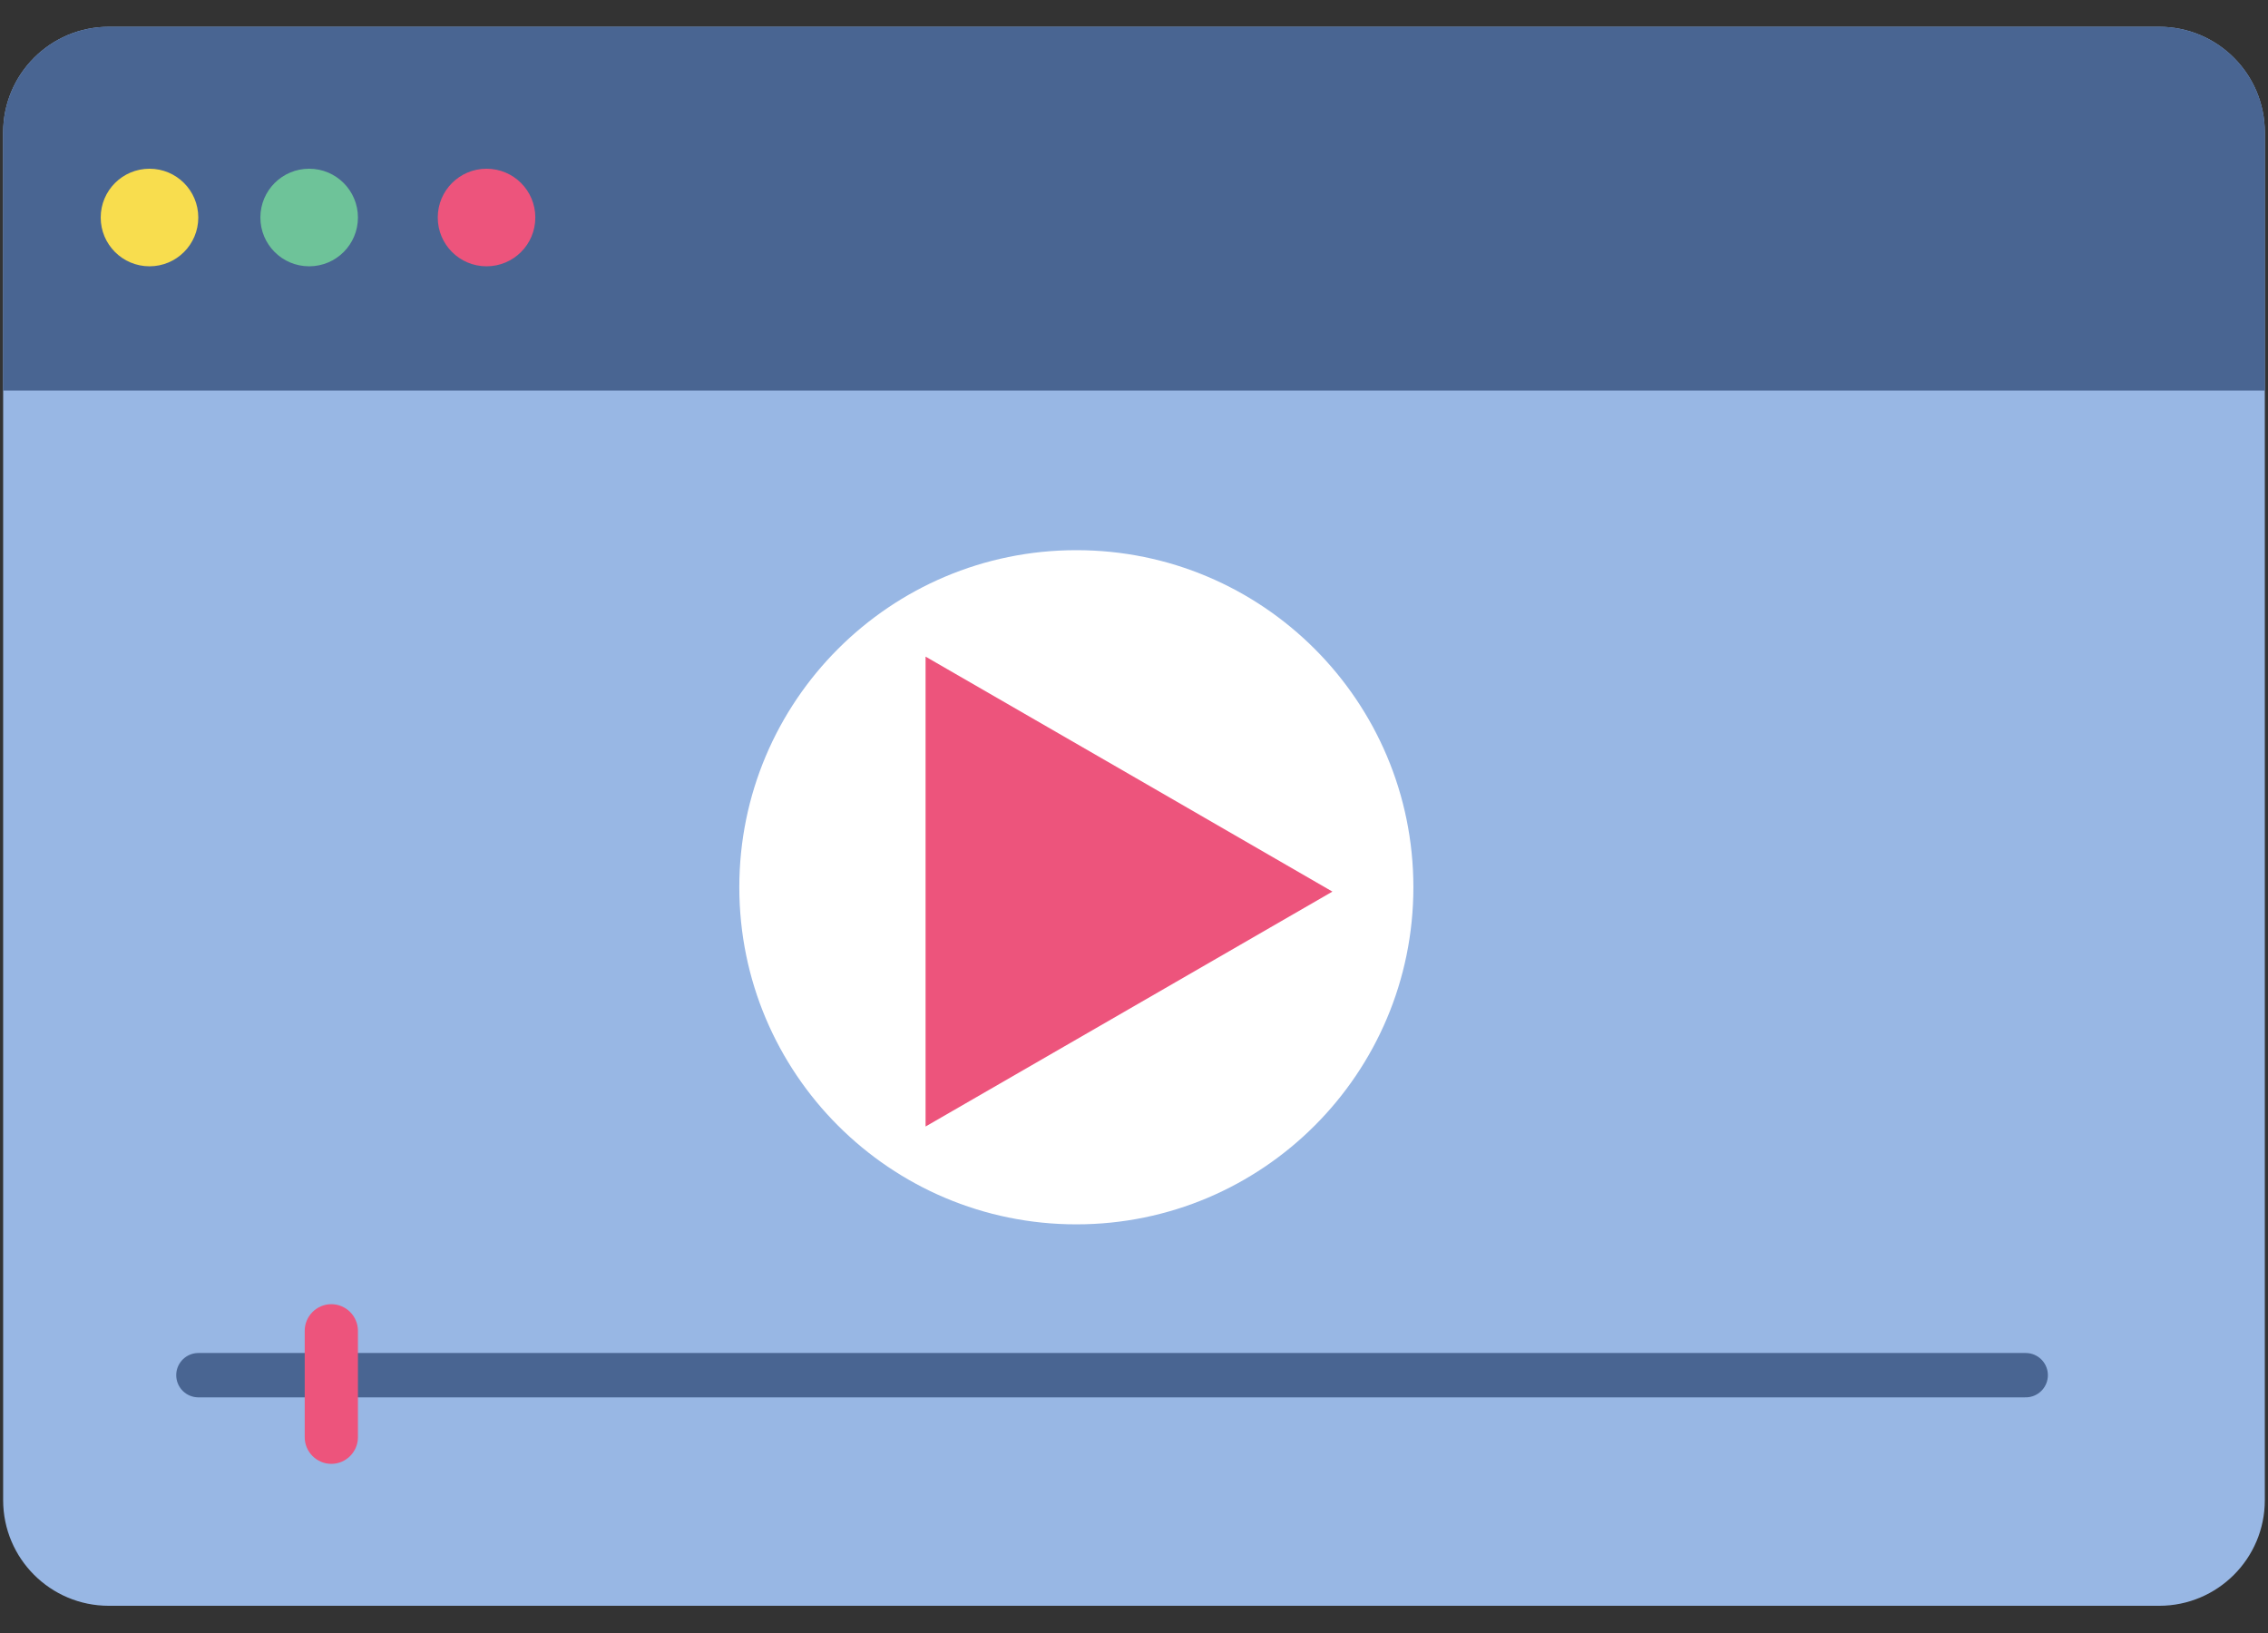 <svg xmlns="http://www.w3.org/2000/svg" xmlns:xlink="http://www.w3.org/1999/xlink" width="4800" zoomAndPan="magnify" viewBox="0 0 3600 2592" height="3456" preserveAspectRatio="xMidYMid meet" version="1.0"><rect x="0" y="0" width="3600" height="2592" fill="#333333" stroke="none"/><defs><clipPath id="b1ee8927de"><path d="M 4 42.527 L 3595 42.527 L 3595 2548.812 L 4 2548.812 Z M 4 42.527 " clip-rule="nonzero"/></clipPath><clipPath id="9723e889d3"><path d="M 4 42.527 L 3595 42.527 L 3595 620 L 4 620 Z M 4 42.527 " clip-rule="nonzero"/></clipPath></defs><g clip-path="url(#b1ee8927de)"><path fill="#98b7e4" d="M 3427.309 2548.812 L 172.691 2548.812 C 80.059 2548.812 4.992 2473.766 4.992 2381.117 L 4.992 210.227 C 4.992 117.578 80.059 42.527 172.664 42.527 L 3427.277 42.527 C 3519.914 42.527 3594.949 117.578 3594.949 210.227 L 3594.949 2381.117 C 3594.949 2473.766 3519.914 2548.812 3427.277 2548.812 " fill-opacity="1" fill-rule="nonzero"/></g><g clip-path="url(#9723e889d3)"><path fill="#496592" d="M 3594.98 619.961 L 3594.98 210.227 C 3594.98 117.578 3519.941 42.527 3427.309 42.527 L 172.691 42.527 C 80.059 42.527 4.992 117.578 4.992 210.227 L 4.992 619.961 L 3594.949 619.961 " fill-opacity="1" fill-rule="nonzero"/></g><path fill="#f8dd4e" d="M 314.742 345.254 C 314.742 388.059 280.109 422.695 237.312 422.695 C 194.543 422.695 159.855 388.059 159.855 345.254 C 159.855 302.449 194.543 267.812 237.312 267.812 C 280.109 267.812 314.742 302.449 314.742 345.254 " fill-opacity="1" fill-rule="nonzero"/><path fill="#6ec399" d="M 568.152 345.254 C 568.152 388.059 533.52 422.695 490.723 422.695 C 447.922 422.695 413.289 388.059 413.289 345.254 C 413.289 302.449 447.922 267.812 490.723 267.812 C 533.52 267.812 568.152 302.449 568.152 345.254 " fill-opacity="1" fill-rule="nonzero"/><path fill="#ed547c" d="M 849.719 345.254 C 849.719 388.059 815.086 422.695 772.285 422.695 C 729.488 422.695 694.855 388.059 694.855 345.254 C 694.855 302.449 729.488 267.812 772.285 267.812 C 815.086 267.812 849.719 302.449 849.719 345.254 " fill-opacity="1" fill-rule="nonzero"/><path stroke-linecap="round" transform="matrix(1.408, 0, 0, -1.408, -1193.04, 4289.131)" fill="none" stroke-linejoin="round" d="M 1071 1496 L 3131.001 1496 " stroke="#496592" stroke-width="50" stroke-opacity="1" stroke-miterlimit="10"/><path fill="#ffffff" d="M 2243.465 1408.312 C 2243.465 1703.855 2003.992 1943.363 1708.492 1943.363 C 1412.988 1943.363 1173.516 1703.855 1173.516 1408.312 C 1173.516 1112.77 1412.988 873.262 1708.492 873.262 C 2003.992 873.262 2243.465 1112.77 2243.465 1408.312 " fill-opacity="1" fill-rule="nonzero"/><path fill="#ed547c" d="M 2114.93 1415.211 L 1792.117 1601.633 L 1469.16 1788.059 L 1469.16 1042.227 L 1792.117 1228.648 L 2114.93 1415.211 " fill-opacity="1" fill-rule="nonzero"/><path fill="#ed547c" d="M 525.918 2323.527 C 502.688 2323.527 483.684 2304.52 483.684 2281.289 L 483.684 2112.324 C 483.684 2089.094 502.688 2070.086 525.918 2070.086 C 549.145 2070.086 568.152 2089.094 568.152 2112.324 L 568.152 2281.289 C 568.152 2304.52 549.145 2323.527 525.918 2323.527 " fill-opacity="1" fill-rule="nonzero"/></svg>